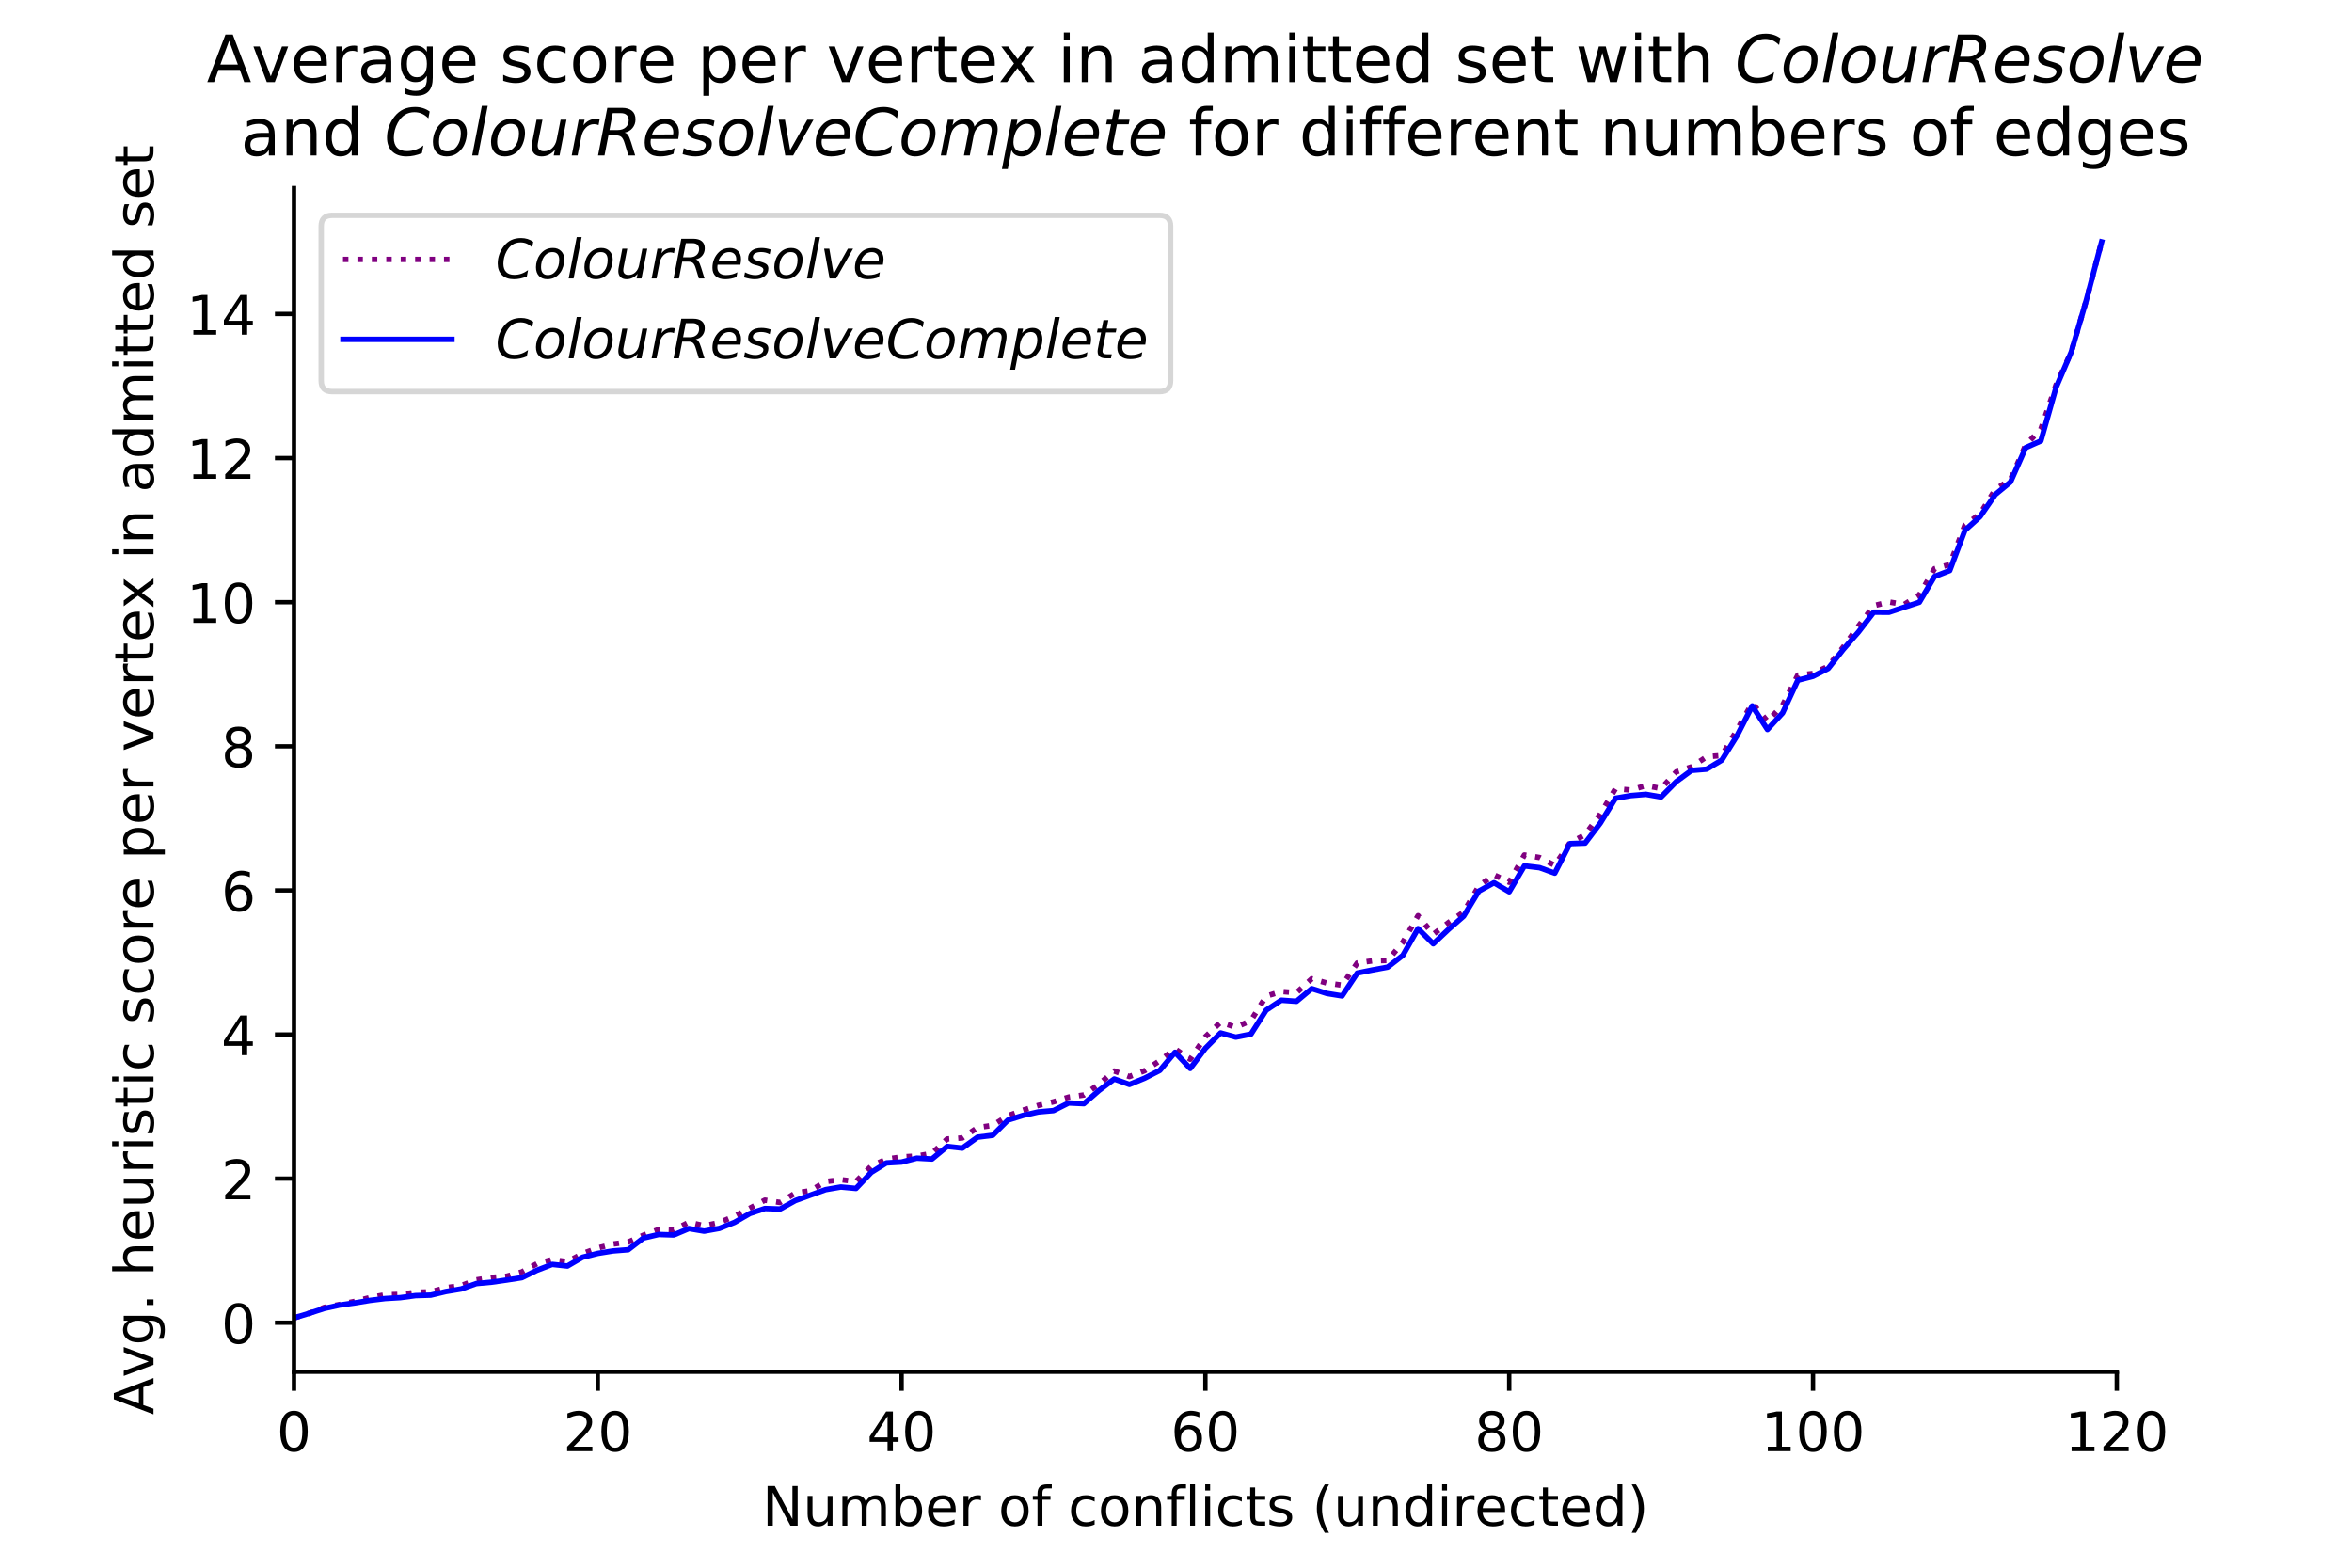<?xml version="1.0" encoding="utf-8" standalone="no"?>
<!DOCTYPE svg PUBLIC "-//W3C//DTD SVG 1.1//EN"
  "http://www.w3.org/Graphics/SVG/1.1/DTD/svg11.dtd">
<!-- Created with matplotlib (https://matplotlib.org/) -->
<svg height="288pt" version="1.1" viewBox="0 0 432 288" width="432pt" xmlns="http://www.w3.org/2000/svg" xmlns:xlink="http://www.w3.org/1999/xlink">
 <defs>
  <style type="text/css">
*{stroke-linecap:butt;stroke-linejoin:round;}
  </style>
 </defs>
 <g id="figure_1">
  <g id="patch_1">
   <path d="M 0 288 
L 432 288 
L 432 0 
L 0 0 
z
" style="fill:#ffffff;"/>
  </g>
  <g id="axes_1">
   <g id="patch_2">
    <path d="M 54 252 
L 388.8 252 
L 388.8 34.56 
L 54 34.56 
z
" style="fill:#ffffff;"/>
   </g>
   <g id="matplotlib.axis_1">
    <g id="xtick_1">
     <g id="line2d_1">
      <defs>
       <path d="M 0 0 
L 0 3.5 
" id="ma4f8420bc0" style="stroke:#000000;stroke-width:0.8;"/>
      </defs>
      <g>
       <use style="stroke:#000000;stroke-width:0.8;" x="54" xlink:href="#ma4f8420bc0" y="252"/>
      </g>
     </g>
     <g id="text_1">
      <!-- 0 -->
      <defs>
       <path d="M 31.781 66.406 
Q 24.172 66.406 20.328 58.906 
Q 16.5 51.422 16.5 36.375 
Q 16.5 21.391 20.328 13.891 
Q 24.172 6.391 31.781 6.391 
Q 39.453 6.391 43.281 13.891 
Q 47.125 21.391 47.125 36.375 
Q 47.125 51.422 43.281 58.906 
Q 39.453 66.406 31.781 66.406 
z
M 31.781 74.219 
Q 44.047 74.219 50.516 64.516 
Q 56.984 54.828 56.984 36.375 
Q 56.984 17.969 50.516 8.266 
Q 44.047 -1.422 31.781 -1.422 
Q 19.531 -1.422 13.062 8.266 
Q 6.594 17.969 6.594 36.375 
Q 6.594 54.828 13.062 64.516 
Q 19.531 74.219 31.781 74.219 
z
" id="DejaVuSans-48"/>
      </defs>
      <g transform="translate(50.819 266.598)scale(0.1 -0.1)">
       <use xlink:href="#DejaVuSans-48"/>
      </g>
     </g>
    </g>
    <g id="xtick_2">
     <g id="line2d_2">
      <g>
       <use style="stroke:#000000;stroke-width:0.8;" x="109.8" xlink:href="#ma4f8420bc0" y="252"/>
      </g>
     </g>
     <g id="text_2">
      <!-- 20 -->
      <defs>
       <path d="M 19.188 8.297 
L 53.609 8.297 
L 53.609 0 
L 7.328 0 
L 7.328 8.297 
Q 12.938 14.109 22.625 23.891 
Q 32.328 33.688 34.812 36.531 
Q 39.547 41.844 41.422 45.531 
Q 43.312 49.219 43.312 52.781 
Q 43.312 58.594 39.234 62.25 
Q 35.156 65.922 28.609 65.922 
Q 23.969 65.922 18.812 64.312 
Q 13.672 62.703 7.812 59.422 
L 7.812 69.391 
Q 13.766 71.781 18.938 73 
Q 24.125 74.219 28.422 74.219 
Q 39.75 74.219 46.484 68.547 
Q 53.219 62.891 53.219 53.422 
Q 53.219 48.922 51.531 44.891 
Q 49.859 40.875 45.406 35.406 
Q 44.188 33.984 37.641 27.219 
Q 31.109 20.453 19.188 8.297 
z
" id="DejaVuSans-50"/>
      </defs>
      <g transform="translate(103.438 266.598)scale(0.1 -0.1)">
       <use xlink:href="#DejaVuSans-50"/>
       <use x="63.623" xlink:href="#DejaVuSans-48"/>
      </g>
     </g>
    </g>
    <g id="xtick_3">
     <g id="line2d_3">
      <g>
       <use style="stroke:#000000;stroke-width:0.8;" x="165.6" xlink:href="#ma4f8420bc0" y="252"/>
      </g>
     </g>
     <g id="text_3">
      <!-- 40 -->
      <defs>
       <path d="M 37.797 64.312 
L 12.891 25.391 
L 37.797 25.391 
z
M 35.203 72.906 
L 47.609 72.906 
L 47.609 25.391 
L 58.016 25.391 
L 58.016 17.188 
L 47.609 17.188 
L 47.609 0 
L 37.797 0 
L 37.797 17.188 
L 4.891 17.188 
L 4.891 26.703 
z
" id="DejaVuSans-52"/>
      </defs>
      <g transform="translate(159.238 266.598)scale(0.1 -0.1)">
       <use xlink:href="#DejaVuSans-52"/>
       <use x="63.623" xlink:href="#DejaVuSans-48"/>
      </g>
     </g>
    </g>
    <g id="xtick_4">
     <g id="line2d_4">
      <g>
       <use style="stroke:#000000;stroke-width:0.8;" x="221.4" xlink:href="#ma4f8420bc0" y="252"/>
      </g>
     </g>
     <g id="text_4">
      <!-- 60 -->
      <defs>
       <path d="M 33.016 40.375 
Q 26.375 40.375 22.484 35.828 
Q 18.609 31.297 18.609 23.391 
Q 18.609 15.531 22.484 10.953 
Q 26.375 6.391 33.016 6.391 
Q 39.656 6.391 43.531 10.953 
Q 47.406 15.531 47.406 23.391 
Q 47.406 31.297 43.531 35.828 
Q 39.656 40.375 33.016 40.375 
z
M 52.594 71.297 
L 52.594 62.312 
Q 48.875 64.062 45.094 64.984 
Q 41.312 65.922 37.594 65.922 
Q 27.828 65.922 22.672 59.328 
Q 17.531 52.734 16.797 39.406 
Q 19.672 43.656 24.016 45.922 
Q 28.375 48.188 33.594 48.188 
Q 44.578 48.188 50.953 41.516 
Q 57.328 34.859 57.328 23.391 
Q 57.328 12.156 50.688 5.359 
Q 44.047 -1.422 33.016 -1.422 
Q 20.359 -1.422 13.672 8.266 
Q 6.984 17.969 6.984 36.375 
Q 6.984 53.656 15.188 63.938 
Q 23.391 74.219 37.203 74.219 
Q 40.922 74.219 44.703 73.484 
Q 48.484 72.75 52.594 71.297 
z
" id="DejaVuSans-54"/>
      </defs>
      <g transform="translate(215.037 266.598)scale(0.1 -0.1)">
       <use xlink:href="#DejaVuSans-54"/>
       <use x="63.623" xlink:href="#DejaVuSans-48"/>
      </g>
     </g>
    </g>
    <g id="xtick_5">
     <g id="line2d_5">
      <g>
       <use style="stroke:#000000;stroke-width:0.8;" x="277.2" xlink:href="#ma4f8420bc0" y="252"/>
      </g>
     </g>
     <g id="text_5">
      <!-- 80 -->
      <defs>
       <path d="M 31.781 34.625 
Q 24.75 34.625 20.719 30.859 
Q 16.703 27.094 16.703 20.516 
Q 16.703 13.922 20.719 10.156 
Q 24.75 6.391 31.781 6.391 
Q 38.812 6.391 42.859 10.172 
Q 46.922 13.969 46.922 20.516 
Q 46.922 27.094 42.891 30.859 
Q 38.875 34.625 31.781 34.625 
z
M 21.922 38.812 
Q 15.578 40.375 12.031 44.719 
Q 8.5 49.078 8.5 55.328 
Q 8.5 64.062 14.719 69.141 
Q 20.953 74.219 31.781 74.219 
Q 42.672 74.219 48.875 69.141 
Q 55.078 64.062 55.078 55.328 
Q 55.078 49.078 51.531 44.719 
Q 48 40.375 41.703 38.812 
Q 48.828 37.156 52.797 32.312 
Q 56.781 27.484 56.781 20.516 
Q 56.781 9.906 50.312 4.234 
Q 43.844 -1.422 31.781 -1.422 
Q 19.734 -1.422 13.25 4.234 
Q 6.781 9.906 6.781 20.516 
Q 6.781 27.484 10.781 32.312 
Q 14.797 37.156 21.922 38.812 
z
M 18.312 54.391 
Q 18.312 48.734 21.844 45.562 
Q 25.391 42.391 31.781 42.391 
Q 38.141 42.391 41.719 45.562 
Q 45.312 48.734 45.312 54.391 
Q 45.312 60.062 41.719 63.234 
Q 38.141 66.406 31.781 66.406 
Q 25.391 66.406 21.844 63.234 
Q 18.312 60.062 18.312 54.391 
z
" id="DejaVuSans-56"/>
      </defs>
      <g transform="translate(270.837 266.598)scale(0.1 -0.1)">
       <use xlink:href="#DejaVuSans-56"/>
       <use x="63.623" xlink:href="#DejaVuSans-48"/>
      </g>
     </g>
    </g>
    <g id="xtick_6">
     <g id="line2d_6">
      <g>
       <use style="stroke:#000000;stroke-width:0.8;" x="333" xlink:href="#ma4f8420bc0" y="252"/>
      </g>
     </g>
     <g id="text_6">
      <!-- 100 -->
      <defs>
       <path d="M 12.406 8.297 
L 28.516 8.297 
L 28.516 63.922 
L 10.984 60.406 
L 10.984 69.391 
L 28.422 72.906 
L 38.281 72.906 
L 38.281 8.297 
L 54.391 8.297 
L 54.391 0 
L 12.406 0 
z
" id="DejaVuSans-49"/>
      </defs>
      <g transform="translate(323.456 266.598)scale(0.1 -0.1)">
       <use xlink:href="#DejaVuSans-49"/>
       <use x="63.623" xlink:href="#DejaVuSans-48"/>
       <use x="127.246" xlink:href="#DejaVuSans-48"/>
      </g>
     </g>
    </g>
    <g id="xtick_7">
     <g id="line2d_7">
      <g>
       <use style="stroke:#000000;stroke-width:0.8;" x="388.8" xlink:href="#ma4f8420bc0" y="252"/>
      </g>
     </g>
     <g id="text_7">
      <!-- 120 -->
      <g transform="translate(379.256 266.598)scale(0.1 -0.1)">
       <use xlink:href="#DejaVuSans-49"/>
       <use x="63.623" xlink:href="#DejaVuSans-50"/>
       <use x="127.246" xlink:href="#DejaVuSans-48"/>
      </g>
     </g>
    </g>
    <g id="text_8">
     <!-- Number of conflicts (undirected) -->
     <defs>
      <path d="M 9.812 72.906 
L 23.094 72.906 
L 55.422 11.922 
L 55.422 72.906 
L 64.984 72.906 
L 64.984 0 
L 51.703 0 
L 19.391 60.984 
L 19.391 0 
L 9.812 0 
z
" id="DejaVuSans-78"/>
      <path d="M 8.5 21.578 
L 8.5 54.688 
L 17.484 54.688 
L 17.484 21.922 
Q 17.484 14.156 20.5 10.266 
Q 23.531 6.391 29.594 6.391 
Q 36.859 6.391 41.078 11.031 
Q 45.312 15.672 45.312 23.688 
L 45.312 54.688 
L 54.297 54.688 
L 54.297 0 
L 45.312 0 
L 45.312 8.406 
Q 42.047 3.422 37.719 1 
Q 33.406 -1.422 27.688 -1.422 
Q 18.266 -1.422 13.375 4.438 
Q 8.5 10.297 8.5 21.578 
z
M 31.109 56 
z
" id="DejaVuSans-117"/>
      <path d="M 52 44.188 
Q 55.375 50.25 60.062 53.125 
Q 64.75 56 71.094 56 
Q 79.641 56 84.281 50.016 
Q 88.922 44.047 88.922 33.016 
L 88.922 0 
L 79.891 0 
L 79.891 32.719 
Q 79.891 40.578 77.094 44.375 
Q 74.312 48.188 68.609 48.188 
Q 61.625 48.188 57.562 43.547 
Q 53.516 38.922 53.516 30.906 
L 53.516 0 
L 44.484 0 
L 44.484 32.719 
Q 44.484 40.625 41.703 44.406 
Q 38.922 48.188 33.109 48.188 
Q 26.219 48.188 22.156 43.531 
Q 18.109 38.875 18.109 30.906 
L 18.109 0 
L 9.078 0 
L 9.078 54.688 
L 18.109 54.688 
L 18.109 46.188 
Q 21.188 51.219 25.484 53.609 
Q 29.781 56 35.688 56 
Q 41.656 56 45.828 52.969 
Q 50 49.953 52 44.188 
z
" id="DejaVuSans-109"/>
      <path d="M 48.688 27.297 
Q 48.688 37.203 44.609 42.844 
Q 40.531 48.484 33.406 48.484 
Q 26.266 48.484 22.188 42.844 
Q 18.109 37.203 18.109 27.297 
Q 18.109 17.391 22.188 11.75 
Q 26.266 6.109 33.406 6.109 
Q 40.531 6.109 44.609 11.75 
Q 48.688 17.391 48.688 27.297 
z
M 18.109 46.391 
Q 20.953 51.266 25.266 53.625 
Q 29.594 56 35.594 56 
Q 45.562 56 51.781 48.094 
Q 58.016 40.188 58.016 27.297 
Q 58.016 14.406 51.781 6.484 
Q 45.562 -1.422 35.594 -1.422 
Q 29.594 -1.422 25.266 0.953 
Q 20.953 3.328 18.109 8.203 
L 18.109 0 
L 9.078 0 
L 9.078 75.984 
L 18.109 75.984 
z
" id="DejaVuSans-98"/>
      <path d="M 56.203 29.594 
L 56.203 25.203 
L 14.891 25.203 
Q 15.484 15.922 20.484 11.062 
Q 25.484 6.203 34.422 6.203 
Q 39.594 6.203 44.453 7.469 
Q 49.312 8.734 54.109 11.281 
L 54.109 2.781 
Q 49.266 0.734 44.188 -0.344 
Q 39.109 -1.422 33.891 -1.422 
Q 20.797 -1.422 13.156 6.188 
Q 5.516 13.812 5.516 26.812 
Q 5.516 40.234 12.766 48.109 
Q 20.016 56 32.328 56 
Q 43.359 56 49.781 48.891 
Q 56.203 41.797 56.203 29.594 
z
M 47.219 32.234 
Q 47.125 39.594 43.094 43.984 
Q 39.062 48.391 32.422 48.391 
Q 24.906 48.391 20.391 44.141 
Q 15.875 39.891 15.188 32.172 
z
" id="DejaVuSans-101"/>
      <path d="M 41.109 46.297 
Q 39.594 47.172 37.812 47.578 
Q 36.031 48 33.891 48 
Q 26.266 48 22.188 43.047 
Q 18.109 38.094 18.109 28.812 
L 18.109 0 
L 9.078 0 
L 9.078 54.688 
L 18.109 54.688 
L 18.109 46.188 
Q 20.953 51.172 25.484 53.578 
Q 30.031 56 36.531 56 
Q 37.453 56 38.578 55.875 
Q 39.703 55.766 41.062 55.516 
z
" id="DejaVuSans-114"/>
      <path id="DejaVuSans-32"/>
      <path d="M 30.609 48.391 
Q 23.391 48.391 19.188 42.75 
Q 14.984 37.109 14.984 27.297 
Q 14.984 17.484 19.156 11.844 
Q 23.344 6.203 30.609 6.203 
Q 37.797 6.203 41.984 11.859 
Q 46.188 17.531 46.188 27.297 
Q 46.188 37.016 41.984 42.703 
Q 37.797 48.391 30.609 48.391 
z
M 30.609 56 
Q 42.328 56 49.016 48.375 
Q 55.719 40.766 55.719 27.297 
Q 55.719 13.875 49.016 6.219 
Q 42.328 -1.422 30.609 -1.422 
Q 18.844 -1.422 12.172 6.219 
Q 5.516 13.875 5.516 27.297 
Q 5.516 40.766 12.172 48.375 
Q 18.844 56 30.609 56 
z
" id="DejaVuSans-111"/>
      <path d="M 37.109 75.984 
L 37.109 68.5 
L 28.516 68.5 
Q 23.688 68.5 21.797 66.547 
Q 19.922 64.594 19.922 59.516 
L 19.922 54.688 
L 34.719 54.688 
L 34.719 47.703 
L 19.922 47.703 
L 19.922 0 
L 10.891 0 
L 10.891 47.703 
L 2.297 47.703 
L 2.297 54.688 
L 10.891 54.688 
L 10.891 58.5 
Q 10.891 67.625 15.141 71.797 
Q 19.391 75.984 28.609 75.984 
z
" id="DejaVuSans-102"/>
      <path d="M 48.781 52.594 
L 48.781 44.188 
Q 44.969 46.297 41.141 47.344 
Q 37.312 48.391 33.406 48.391 
Q 24.656 48.391 19.812 42.844 
Q 14.984 37.312 14.984 27.297 
Q 14.984 17.281 19.812 11.734 
Q 24.656 6.203 33.406 6.203 
Q 37.312 6.203 41.141 7.25 
Q 44.969 8.297 48.781 10.406 
L 48.781 2.094 
Q 45.016 0.344 40.984 -0.531 
Q 36.969 -1.422 32.422 -1.422 
Q 20.062 -1.422 12.781 6.344 
Q 5.516 14.109 5.516 27.297 
Q 5.516 40.672 12.859 48.328 
Q 20.219 56 33.016 56 
Q 37.156 56 41.109 55.141 
Q 45.062 54.297 48.781 52.594 
z
" id="DejaVuSans-99"/>
      <path d="M 54.891 33.016 
L 54.891 0 
L 45.906 0 
L 45.906 32.719 
Q 45.906 40.484 42.875 44.328 
Q 39.844 48.188 33.797 48.188 
Q 26.516 48.188 22.312 43.547 
Q 18.109 38.922 18.109 30.906 
L 18.109 0 
L 9.078 0 
L 9.078 54.688 
L 18.109 54.688 
L 18.109 46.188 
Q 21.344 51.125 25.703 53.562 
Q 30.078 56 35.797 56 
Q 45.219 56 50.047 50.172 
Q 54.891 44.344 54.891 33.016 
z
" id="DejaVuSans-110"/>
      <path d="M 9.422 75.984 
L 18.406 75.984 
L 18.406 0 
L 9.422 0 
z
" id="DejaVuSans-108"/>
      <path d="M 9.422 54.688 
L 18.406 54.688 
L 18.406 0 
L 9.422 0 
z
M 9.422 75.984 
L 18.406 75.984 
L 18.406 64.594 
L 9.422 64.594 
z
" id="DejaVuSans-105"/>
      <path d="M 18.312 70.219 
L 18.312 54.688 
L 36.812 54.688 
L 36.812 47.703 
L 18.312 47.703 
L 18.312 18.016 
Q 18.312 11.328 20.141 9.422 
Q 21.969 7.516 27.594 7.516 
L 36.812 7.516 
L 36.812 0 
L 27.594 0 
Q 17.188 0 13.234 3.875 
Q 9.281 7.766 9.281 18.016 
L 9.281 47.703 
L 2.688 47.703 
L 2.688 54.688 
L 9.281 54.688 
L 9.281 70.219 
z
" id="DejaVuSans-116"/>
      <path d="M 44.281 53.078 
L 44.281 44.578 
Q 40.484 46.531 36.375 47.5 
Q 32.281 48.484 27.875 48.484 
Q 21.188 48.484 17.844 46.438 
Q 14.5 44.391 14.5 40.281 
Q 14.5 37.156 16.891 35.375 
Q 19.281 33.594 26.516 31.984 
L 29.594 31.297 
Q 39.156 29.25 43.188 25.516 
Q 47.219 21.781 47.219 15.094 
Q 47.219 7.469 41.188 3.016 
Q 35.156 -1.422 24.609 -1.422 
Q 20.219 -1.422 15.453 -0.562 
Q 10.688 0.297 5.422 2 
L 5.422 11.281 
Q 10.406 8.688 15.234 7.391 
Q 20.062 6.109 24.812 6.109 
Q 31.156 6.109 34.562 8.281 
Q 37.984 10.453 37.984 14.406 
Q 37.984 18.062 35.516 20.016 
Q 33.062 21.969 24.703 23.781 
L 21.578 24.516 
Q 13.234 26.266 9.516 29.906 
Q 5.812 33.547 5.812 39.891 
Q 5.812 47.609 11.281 51.797 
Q 16.75 56 26.812 56 
Q 31.781 56 36.172 55.266 
Q 40.578 54.547 44.281 53.078 
z
" id="DejaVuSans-115"/>
      <path d="M 31 75.875 
Q 24.469 64.656 21.281 53.656 
Q 18.109 42.672 18.109 31.391 
Q 18.109 20.125 21.312 9.062 
Q 24.516 -2 31 -13.188 
L 23.188 -13.188 
Q 15.875 -1.703 12.234 9.375 
Q 8.594 20.453 8.594 31.391 
Q 8.594 42.281 12.203 53.312 
Q 15.828 64.359 23.188 75.875 
z
" id="DejaVuSans-40"/>
      <path d="M 45.406 46.391 
L 45.406 75.984 
L 54.391 75.984 
L 54.391 0 
L 45.406 0 
L 45.406 8.203 
Q 42.578 3.328 38.25 0.953 
Q 33.938 -1.422 27.875 -1.422 
Q 17.969 -1.422 11.734 6.484 
Q 5.516 14.406 5.516 27.297 
Q 5.516 40.188 11.734 48.094 
Q 17.969 56 27.875 56 
Q 33.938 56 38.25 53.625 
Q 42.578 51.266 45.406 46.391 
z
M 14.797 27.297 
Q 14.797 17.391 18.875 11.75 
Q 22.953 6.109 30.078 6.109 
Q 37.203 6.109 41.297 11.75 
Q 45.406 17.391 45.406 27.297 
Q 45.406 37.203 41.297 42.844 
Q 37.203 48.484 30.078 48.484 
Q 22.953 48.484 18.875 42.844 
Q 14.797 37.203 14.797 27.297 
z
" id="DejaVuSans-100"/>
      <path d="M 8.016 75.875 
L 15.828 75.875 
Q 23.141 64.359 26.781 53.312 
Q 30.422 42.281 30.422 31.391 
Q 30.422 20.453 26.781 9.375 
Q 23.141 -1.703 15.828 -13.188 
L 8.016 -13.188 
Q 14.5 -2 17.703 9.062 
Q 20.906 20.125 20.906 31.391 
Q 20.906 42.672 17.703 53.656 
Q 14.5 64.656 8.016 75.875 
z
" id="DejaVuSans-41"/>
     </defs>
     <g transform="translate(140.005 280.277)scale(0.1 -0.1)">
      <use xlink:href="#DejaVuSans-78"/>
      <use x="74.805" xlink:href="#DejaVuSans-117"/>
      <use x="138.184" xlink:href="#DejaVuSans-109"/>
      <use x="235.596" xlink:href="#DejaVuSans-98"/>
      <use x="299.072" xlink:href="#DejaVuSans-101"/>
      <use x="360.596" xlink:href="#DejaVuSans-114"/>
      <use x="401.709" xlink:href="#DejaVuSans-32"/>
      <use x="433.496" xlink:href="#DejaVuSans-111"/>
      <use x="494.678" xlink:href="#DejaVuSans-102"/>
      <use x="529.883" xlink:href="#DejaVuSans-32"/>
      <use x="561.67" xlink:href="#DejaVuSans-99"/>
      <use x="616.65" xlink:href="#DejaVuSans-111"/>
      <use x="677.832" xlink:href="#DejaVuSans-110"/>
      <use x="741.211" xlink:href="#DejaVuSans-102"/>
      <use x="776.416" xlink:href="#DejaVuSans-108"/>
      <use x="804.199" xlink:href="#DejaVuSans-105"/>
      <use x="831.982" xlink:href="#DejaVuSans-99"/>
      <use x="886.963" xlink:href="#DejaVuSans-116"/>
      <use x="926.172" xlink:href="#DejaVuSans-115"/>
      <use x="978.271" xlink:href="#DejaVuSans-32"/>
      <use x="1010.059" xlink:href="#DejaVuSans-40"/>
      <use x="1049.072" xlink:href="#DejaVuSans-117"/>
      <use x="1112.451" xlink:href="#DejaVuSans-110"/>
      <use x="1175.83" xlink:href="#DejaVuSans-100"/>
      <use x="1239.307" xlink:href="#DejaVuSans-105"/>
      <use x="1267.09" xlink:href="#DejaVuSans-114"/>
      <use x="1308.172" xlink:href="#DejaVuSans-101"/>
      <use x="1369.695" xlink:href="#DejaVuSans-99"/>
      <use x="1424.676" xlink:href="#DejaVuSans-116"/>
      <use x="1463.885" xlink:href="#DejaVuSans-101"/>
      <use x="1525.408" xlink:href="#DejaVuSans-100"/>
      <use x="1588.885" xlink:href="#DejaVuSans-41"/>
     </g>
    </g>
   </g>
   <g id="matplotlib.axis_2">
    <g id="ytick_1">
     <g id="line2d_8">
      <defs>
       <path d="M 0 0 
L -3.5 0 
" id="m4dc1f6b028" style="stroke:#000000;stroke-width:0.8;"/>
      </defs>
      <g>
       <use style="stroke:#000000;stroke-width:0.8;" x="54" xlink:href="#m4dc1f6b028" y="242.999"/>
      </g>
     </g>
     <g id="text_9">
      <!-- 0 -->
      <g transform="translate(40.638 246.798)scale(0.1 -0.1)">
       <use xlink:href="#DejaVuSans-48"/>
      </g>
     </g>
    </g>
    <g id="ytick_2">
     <g id="line2d_9">
      <g>
       <use style="stroke:#000000;stroke-width:0.8;" x="54" xlink:href="#m4dc1f6b028" y="216.525"/>
      </g>
     </g>
     <g id="text_10">
      <!-- 2 -->
      <g transform="translate(40.638 220.324)scale(0.1 -0.1)">
       <use xlink:href="#DejaVuSans-50"/>
      </g>
     </g>
    </g>
    <g id="ytick_3">
     <g id="line2d_10">
      <g>
       <use style="stroke:#000000;stroke-width:0.8;" x="54" xlink:href="#m4dc1f6b028" y="190.051"/>
      </g>
     </g>
     <g id="text_11">
      <!-- 4 -->
      <g transform="translate(40.638 193.85)scale(0.1 -0.1)">
       <use xlink:href="#DejaVuSans-52"/>
      </g>
     </g>
    </g>
    <g id="ytick_4">
     <g id="line2d_11">
      <g>
       <use style="stroke:#000000;stroke-width:0.8;" x="54" xlink:href="#m4dc1f6b028" y="163.577"/>
      </g>
     </g>
     <g id="text_12">
      <!-- 6 -->
      <g transform="translate(40.638 167.376)scale(0.1 -0.1)">
       <use xlink:href="#DejaVuSans-54"/>
      </g>
     </g>
    </g>
    <g id="ytick_5">
     <g id="line2d_12">
      <g>
       <use style="stroke:#000000;stroke-width:0.8;" x="54" xlink:href="#m4dc1f6b028" y="137.103"/>
      </g>
     </g>
     <g id="text_13">
      <!-- 8 -->
      <g transform="translate(40.638 140.902)scale(0.1 -0.1)">
       <use xlink:href="#DejaVuSans-56"/>
      </g>
     </g>
    </g>
    <g id="ytick_6">
     <g id="line2d_13">
      <g>
       <use style="stroke:#000000;stroke-width:0.8;" x="54" xlink:href="#m4dc1f6b028" y="110.629"/>
      </g>
     </g>
     <g id="text_14">
      <!-- 10 -->
      <g transform="translate(34.275 114.428)scale(0.1 -0.1)">
       <use xlink:href="#DejaVuSans-49"/>
       <use x="63.623" xlink:href="#DejaVuSans-48"/>
      </g>
     </g>
    </g>
    <g id="ytick_7">
     <g id="line2d_14">
      <g>
       <use style="stroke:#000000;stroke-width:0.8;" x="54" xlink:href="#m4dc1f6b028" y="84.155"/>
      </g>
     </g>
     <g id="text_15">
      <!-- 12 -->
      <g transform="translate(34.275 87.954)scale(0.1 -0.1)">
       <use xlink:href="#DejaVuSans-49"/>
       <use x="63.623" xlink:href="#DejaVuSans-50"/>
      </g>
     </g>
    </g>
    <g id="ytick_8">
     <g id="line2d_15">
      <g>
       <use style="stroke:#000000;stroke-width:0.8;" x="54" xlink:href="#m4dc1f6b028" y="57.681"/>
      </g>
     </g>
     <g id="text_16">
      <!-- 14 -->
      <g transform="translate(34.275 61.48)scale(0.1 -0.1)">
       <use xlink:href="#DejaVuSans-49"/>
       <use x="63.623" xlink:href="#DejaVuSans-52"/>
      </g>
     </g>
    </g>
    <g id="text_17">
     <!-- Avg. heuristic score per vertex in admitted set -->
     <defs>
      <path d="M 34.188 63.188 
L 20.797 26.906 
L 47.609 26.906 
z
M 28.609 72.906 
L 39.797 72.906 
L 67.578 0 
L 57.328 0 
L 50.688 18.703 
L 17.828 18.703 
L 11.188 0 
L 0.781 0 
z
" id="DejaVuSans-65"/>
      <path d="M 2.984 54.688 
L 12.5 54.688 
L 29.594 8.797 
L 46.688 54.688 
L 56.203 54.688 
L 35.688 0 
L 23.484 0 
z
" id="DejaVuSans-118"/>
      <path d="M 45.406 27.984 
Q 45.406 37.75 41.375 43.109 
Q 37.359 48.484 30.078 48.484 
Q 22.859 48.484 18.828 43.109 
Q 14.797 37.75 14.797 27.984 
Q 14.797 18.266 18.828 12.891 
Q 22.859 7.516 30.078 7.516 
Q 37.359 7.516 41.375 12.891 
Q 45.406 18.266 45.406 27.984 
z
M 54.391 6.781 
Q 54.391 -7.172 48.188 -13.984 
Q 42 -20.797 29.203 -20.797 
Q 24.469 -20.797 20.266 -20.094 
Q 16.062 -19.391 12.109 -17.922 
L 12.109 -9.188 
Q 16.062 -11.328 19.922 -12.344 
Q 23.781 -13.375 27.781 -13.375 
Q 36.625 -13.375 41.016 -8.766 
Q 45.406 -4.156 45.406 5.172 
L 45.406 9.625 
Q 42.625 4.781 38.281 2.391 
Q 33.938 0 27.875 0 
Q 17.828 0 11.672 7.656 
Q 5.516 15.328 5.516 27.984 
Q 5.516 40.672 11.672 48.328 
Q 17.828 56 27.875 56 
Q 33.938 56 38.281 53.609 
Q 42.625 51.219 45.406 46.391 
L 45.406 54.688 
L 54.391 54.688 
z
" id="DejaVuSans-103"/>
      <path d="M 10.688 12.406 
L 21 12.406 
L 21 0 
L 10.688 0 
z
" id="DejaVuSans-46"/>
      <path d="M 54.891 33.016 
L 54.891 0 
L 45.906 0 
L 45.906 32.719 
Q 45.906 40.484 42.875 44.328 
Q 39.844 48.188 33.797 48.188 
Q 26.516 48.188 22.312 43.547 
Q 18.109 38.922 18.109 30.906 
L 18.109 0 
L 9.078 0 
L 9.078 75.984 
L 18.109 75.984 
L 18.109 46.188 
Q 21.344 51.125 25.703 53.562 
Q 30.078 56 35.797 56 
Q 45.219 56 50.047 50.172 
Q 54.891 44.344 54.891 33.016 
z
" id="DejaVuSans-104"/>
      <path d="M 18.109 8.203 
L 18.109 -20.797 
L 9.078 -20.797 
L 9.078 54.688 
L 18.109 54.688 
L 18.109 46.391 
Q 20.953 51.266 25.266 53.625 
Q 29.594 56 35.594 56 
Q 45.562 56 51.781 48.094 
Q 58.016 40.188 58.016 27.297 
Q 58.016 14.406 51.781 6.484 
Q 45.562 -1.422 35.594 -1.422 
Q 29.594 -1.422 25.266 0.953 
Q 20.953 3.328 18.109 8.203 
z
M 48.688 27.297 
Q 48.688 37.203 44.609 42.844 
Q 40.531 48.484 33.406 48.484 
Q 26.266 48.484 22.188 42.844 
Q 18.109 37.203 18.109 27.297 
Q 18.109 17.391 22.188 11.75 
Q 26.266 6.109 33.406 6.109 
Q 40.531 6.109 44.609 11.75 
Q 48.688 17.391 48.688 27.297 
z
" id="DejaVuSans-112"/>
      <path d="M 54.891 54.688 
L 35.109 28.078 
L 55.906 0 
L 45.312 0 
L 29.391 21.484 
L 13.484 0 
L 2.875 0 
L 24.125 28.609 
L 4.688 54.688 
L 15.281 54.688 
L 29.781 35.203 
L 44.281 54.688 
z
" id="DejaVuSans-120"/>
      <path d="M 34.281 27.484 
Q 23.391 27.484 19.188 25 
Q 14.984 22.516 14.984 16.5 
Q 14.984 11.719 18.141 8.906 
Q 21.297 6.109 26.703 6.109 
Q 34.188 6.109 38.703 11.406 
Q 43.219 16.703 43.219 25.484 
L 43.219 27.484 
z
M 52.203 31.203 
L 52.203 0 
L 43.219 0 
L 43.219 8.297 
Q 40.141 3.328 35.547 0.953 
Q 30.953 -1.422 24.312 -1.422 
Q 15.922 -1.422 10.953 3.297 
Q 6 8.016 6 15.922 
Q 6 25.141 12.172 29.828 
Q 18.359 34.516 30.609 34.516 
L 43.219 34.516 
L 43.219 35.406 
Q 43.219 41.609 39.141 45 
Q 35.062 48.391 27.688 48.391 
Q 23 48.391 18.547 47.266 
Q 14.109 46.141 10.016 43.891 
L 10.016 52.203 
Q 14.938 54.109 19.578 55.047 
Q 24.219 56 28.609 56 
Q 40.484 56 46.344 49.844 
Q 52.203 43.703 52.203 31.203 
z
" id="DejaVuSans-97"/>
     </defs>
     <g transform="translate(28.195 259.909)rotate(-90)scale(0.1 -0.1)">
      <use xlink:href="#DejaVuSans-65"/>
      <use x="68.33" xlink:href="#DejaVuSans-118"/>
      <use x="127.51" xlink:href="#DejaVuSans-103"/>
      <use x="190.986" xlink:href="#DejaVuSans-46"/>
      <use x="222.773" xlink:href="#DejaVuSans-32"/>
      <use x="254.561" xlink:href="#DejaVuSans-104"/>
      <use x="317.939" xlink:href="#DejaVuSans-101"/>
      <use x="379.463" xlink:href="#DejaVuSans-117"/>
      <use x="442.842" xlink:href="#DejaVuSans-114"/>
      <use x="483.955" xlink:href="#DejaVuSans-105"/>
      <use x="511.738" xlink:href="#DejaVuSans-115"/>
      <use x="563.838" xlink:href="#DejaVuSans-116"/>
      <use x="603.047" xlink:href="#DejaVuSans-105"/>
      <use x="630.83" xlink:href="#DejaVuSans-99"/>
      <use x="685.811" xlink:href="#DejaVuSans-32"/>
      <use x="717.598" xlink:href="#DejaVuSans-115"/>
      <use x="769.697" xlink:href="#DejaVuSans-99"/>
      <use x="824.678" xlink:href="#DejaVuSans-111"/>
      <use x="885.859" xlink:href="#DejaVuSans-114"/>
      <use x="926.941" xlink:href="#DejaVuSans-101"/>
      <use x="988.465" xlink:href="#DejaVuSans-32"/>
      <use x="1020.252" xlink:href="#DejaVuSans-112"/>
      <use x="1083.729" xlink:href="#DejaVuSans-101"/>
      <use x="1145.252" xlink:href="#DejaVuSans-114"/>
      <use x="1186.365" xlink:href="#DejaVuSans-32"/>
      <use x="1218.152" xlink:href="#DejaVuSans-118"/>
      <use x="1277.332" xlink:href="#DejaVuSans-101"/>
      <use x="1338.855" xlink:href="#DejaVuSans-114"/>
      <use x="1379.969" xlink:href="#DejaVuSans-116"/>
      <use x="1419.178" xlink:href="#DejaVuSans-101"/>
      <use x="1480.686" xlink:href="#DejaVuSans-120"/>
      <use x="1539.865" xlink:href="#DejaVuSans-32"/>
      <use x="1571.652" xlink:href="#DejaVuSans-105"/>
      <use x="1599.436" xlink:href="#DejaVuSans-110"/>
      <use x="1662.814" xlink:href="#DejaVuSans-32"/>
      <use x="1694.602" xlink:href="#DejaVuSans-97"/>
      <use x="1755.881" xlink:href="#DejaVuSans-100"/>
      <use x="1819.357" xlink:href="#DejaVuSans-109"/>
      <use x="1916.77" xlink:href="#DejaVuSans-105"/>
      <use x="1944.553" xlink:href="#DejaVuSans-116"/>
      <use x="1983.762" xlink:href="#DejaVuSans-116"/>
      <use x="2022.971" xlink:href="#DejaVuSans-101"/>
      <use x="2084.494" xlink:href="#DejaVuSans-100"/>
      <use x="2147.971" xlink:href="#DejaVuSans-32"/>
      <use x="2179.758" xlink:href="#DejaVuSans-115"/>
      <use x="2231.857" xlink:href="#DejaVuSans-101"/>
      <use x="2293.381" xlink:href="#DejaVuSans-116"/>
     </g>
    </g>
   </g>
   <g id="line2d_16">
    <path clip-path="url(#p98a0c8882e)" d="M 54 242.116 
L 56.79 241.266 
L 59.58 240.178 
L 62.37 239.657 
L 65.16 239.079 
L 67.95 238.378 
L 70.74 237.866 
L 73.53 237.794 
L 76.32 237.403 
L 79.11 237.32 
L 81.9 236.569 
L 84.69 236.182 
L 87.48 235.131 
L 90.27 234.673 
L 93.06 234.455 
L 95.85 233.673 
L 98.64 232.149 
L 101.43 231.387 
L 104.22 231.794 
L 107.01 230.29 
L 109.8 229.272 
L 112.59 228.541 
L 115.38 228.182 
L 118.17 226.927 
L 120.96 225.876 
L 123.75 225.966 
L 126.54 224.537 
L 129.33 225.188 
L 132.12 224.603 
L 134.91 223.43 
L 137.7 221.977 
L 140.49 220.481 
L 143.28 220.907 
L 146.07 219.175 
L 148.86 218.751 
L 151.65 217.066 
L 154.44 216.724 
L 157.23 217.06 
L 160.02 214.229 
L 162.81 212.946 
L 165.6 212.539 
L 168.39 212.38 
L 171.18 211.894 
L 173.97 209.245 
L 176.76 209.053 
L 179.55 207.147 
L 182.34 206.749 
L 185.13 204.973 
L 187.92 203.953 
L 190.71 203.076 
L 193.5 202.412 
L 196.29 201.552 
L 199.08 201.164 
L 201.87 199.158 
L 204.66 196.759 
L 207.45 197.771 
L 210.24 196.706 
L 213.03 194.859 
L 215.82 192.695 
L 218.61 194.598 
L 221.4 190.462 
L 224.19 187.784 
L 226.98 188.725 
L 229.77 187.479 
L 232.56 183.004 
L 235.35 182.147 
L 238.14 182.365 
L 240.93 179.813 
L 243.72 180.597 
L 246.51 180.988 
L 249.3 176.906 
L 252.09 176.521 
L 254.88 176.444 
L 257.67 173.091 
L 260.46 168.217 
L 263.25 171.647 
L 266.04 169.494 
L 268.83 167.567 
L 271.62 162.774 
L 274.41 160.722 
L 277.2 162.082 
L 279.99 157.073 
L 282.78 157.536 
L 285.57 158.975 
L 288.36 154.823 
L 291.15 153.349 
L 293.94 149.537 
L 296.73 144.886 
L 299.52 145.138 
L 302.31 144.321 
L 305.1 144.855 
L 307.89 141.793 
L 310.68 140.88 
L 313.47 139.018 
L 316.26 138.797 
L 319.05 134.063 
L 321.84 129.161 
L 324.63 132.514 
L 327.42 129.54 
L 330.21 124.029 
L 333 123.725 
L 335.79 122.405 
L 338.58 118.844 
L 341.37 115.006 
L 344.16 111.268 
L 346.95 110.585 
L 349.74 111.052 
L 352.53 109.287 
L 355.32 104.478 
L 358.11 103.71 
L 360.9 96.474 
L 363.69 94.4 
L 366.48 89.908 
L 369.27 88.108 
L 372.06 81.737 
L 374.85 78.833 
L 377.64 70.706 
L 380.43 64.67 
L 383.22 55.086 
L 386.01 44.444 
" style="fill:none;stroke:#800080;stroke-dasharray:1,1.65;stroke-dashoffset:0;"/>
   </g>
   <g id="line2d_17">
    <path clip-path="url(#p98a0c8882e)" d="M 54 242.116 
L 56.79 241.266 
L 59.58 240.367 
L 62.37 239.755 
L 65.16 239.358 
L 67.95 238.897 
L 70.74 238.558 
L 73.53 238.391 
L 76.32 238.017 
L 79.11 237.933 
L 81.9 237.267 
L 84.69 236.802 
L 87.48 235.806 
L 90.27 235.55 
L 93.06 235.157 
L 95.85 234.722 
L 98.64 233.354 
L 101.43 232.283 
L 104.22 232.586 
L 107.01 230.966 
L 109.8 230.263 
L 112.59 229.812 
L 115.38 229.591 
L 118.17 227.443 
L 120.96 226.79 
L 123.75 226.878 
L 126.54 225.702 
L 129.33 226.178 
L 132.12 225.676 
L 134.91 224.565 
L 137.7 222.946 
L 140.49 222.015 
L 143.28 222.109 
L 146.07 220.564 
L 148.86 219.553 
L 151.65 218.551 
L 154.44 218.071 
L 157.23 218.331 
L 160.02 215.385 
L 162.81 213.642 
L 165.6 213.482 
L 168.39 212.768 
L 171.18 212.922 
L 173.97 210.612 
L 176.76 210.923 
L 179.55 208.916 
L 182.34 208.563 
L 185.13 205.773 
L 187.92 204.905 
L 190.71 204.274 
L 193.5 204.027 
L 196.29 202.627 
L 199.08 202.757 
L 201.87 200.324 
L 204.66 198.221 
L 207.45 199.226 
L 210.24 198.075 
L 213.03 196.646 
L 215.82 193.321 
L 218.61 196.287 
L 221.4 192.58 
L 224.19 189.766 
L 226.98 190.535 
L 229.77 189.978 
L 232.56 185.578 
L 235.35 183.748 
L 238.14 183.952 
L 240.93 181.626 
L 243.72 182.511 
L 246.51 182.963 
L 249.3 178.762 
L 252.09 178.195 
L 254.88 177.679 
L 257.67 175.509 
L 260.46 170.595 
L 263.25 173.385 
L 266.04 170.751 
L 268.83 168.313 
L 271.62 163.709 
L 274.41 162.174 
L 277.2 163.829 
L 279.99 159.072 
L 282.78 159.403 
L 285.57 160.409 
L 288.36 154.982 
L 291.15 154.884 
L 293.94 151.205 
L 296.73 146.651 
L 299.52 146.161 
L 302.31 145.927 
L 305.1 146.417 
L 307.89 143.584 
L 310.68 141.533 
L 313.47 141.303 
L 316.26 139.635 
L 319.05 135.148 
L 321.84 129.681 
L 324.63 134.014 
L 327.42 130.97 
L 330.21 124.964 
L 333 124.241 
L 335.79 122.811 
L 338.58 119.277 
L 341.37 116.082 
L 344.16 112.46 
L 346.95 112.482 
L 349.74 111.555 
L 352.53 110.638 
L 355.32 105.907 
L 358.11 104.822 
L 360.9 97.427 
L 363.69 94.903 
L 366.48 90.853 
L 369.27 88.558 
L 372.06 82.24 
L 374.85 81.004 
L 377.64 71.182 
L 380.43 64.67 
L 383.22 55.086 
L 386.01 44.444 
" style="fill:none;stroke:#0000ff;stroke-linecap:square;"/>
   </g>
   <g id="patch_3">
    <path d="M 54 252 
L 54 34.56 
" style="fill:none;stroke:#000000;stroke-linecap:square;stroke-linejoin:miter;stroke-width:0.8;"/>
   </g>
   <g id="patch_4">
    <path d="M 54 252 
L 388.8 252 
" style="fill:none;stroke:#000000;stroke-linecap:square;stroke-linejoin:miter;stroke-width:0.8;"/>
   </g>
   <g id="text_18">
    <!-- Average score per vertex in admitted set with $ColourResolve$ -->
    <defs>
     <path d="M 4.203 54.688 
L 13.188 54.688 
L 24.422 12.016 
L 35.594 54.688 
L 46.188 54.688 
L 57.422 12.016 
L 68.609 54.688 
L 77.594 54.688 
L 63.281 0 
L 52.688 0 
L 40.922 44.828 
L 29.109 0 
L 18.5 0 
z
" id="DejaVuSans-119"/>
     <path d="M 69.484 67.281 
L 67.484 56.891 
Q 62.797 61.625 57.547 63.922 
Q 52.297 66.219 46.188 66.219 
Q 37.844 66.219 31.516 62.203 
Q 25.203 58.203 20.609 50 
Q 17.672 44.734 16.125 38.844 
Q 14.594 32.953 14.594 27 
Q 14.594 17.047 19.75 11.812 
Q 24.906 6.594 34.719 6.594 
Q 41.5 6.594 47.75 8.766 
Q 54 10.938 59.906 15.281 
L 57.625 3.609 
Q 51.812 1.125 45.875 -0.141 
Q 39.938 -1.422 33.984 -1.422 
Q 19.969 -1.422 12.078 6.188 
Q 4.203 13.812 4.203 27.391 
Q 4.203 36.078 7.203 44.469 
Q 10.203 52.875 15.828 59.812 
Q 21.781 67.188 29.422 70.703 
Q 37.062 74.219 47.219 74.219 
Q 53.469 74.219 59.062 72.484 
Q 64.656 70.75 69.484 67.281 
z
" id="DejaVuSans-Oblique-67"/>
     <path d="M 25.391 -1.422 
Q 15.766 -1.422 10.172 4.516 
Q 4.594 10.453 4.594 20.703 
Q 4.594 26.656 6.516 32.828 
Q 8.453 39.016 11.531 43.219 
Q 16.359 49.75 22.312 52.875 
Q 28.266 56 35.797 56 
Q 45.125 56 50.859 50.188 
Q 56.594 44.391 56.594 35.016 
Q 56.594 28.516 54.688 22.062 
Q 52.781 15.625 49.703 11.375 
Q 44.922 4.828 38.969 1.703 
Q 33.016 -1.422 25.391 -1.422 
z
M 13.922 21 
Q 13.922 13.578 17.016 9.891 
Q 20.125 6.203 26.422 6.203 
Q 35.453 6.203 41.375 14.078 
Q 47.312 21.969 47.312 34.078 
Q 47.312 41.156 44.141 44.766 
Q 40.969 48.391 34.812 48.391 
Q 29.734 48.391 25.781 46.016 
Q 21.828 43.656 18.703 38.812 
Q 16.406 35.203 15.156 30.562 
Q 13.922 25.922 13.922 21 
z
" id="DejaVuSans-Oblique-111"/>
     <path d="M 18.312 75.984 
L 27.297 75.984 
L 12.5 0 
L 3.516 0 
z
" id="DejaVuSans-Oblique-108"/>
     <path d="M 6.688 21.688 
L 13.094 54.688 
L 22.125 54.688 
L 15.719 22.016 
Q 15.234 19.625 15.016 17.922 
Q 14.797 16.219 14.797 15.094 
Q 14.797 10.938 17.328 8.656 
Q 19.875 6.391 24.516 6.391 
Q 31.734 6.391 37 11.266 
Q 42.281 16.156 43.891 24.422 
L 49.906 54.688 
L 58.891 54.688 
L 48.297 0 
L 39.312 0 
L 41.109 8.594 
Q 37.312 3.812 32.062 1.188 
Q 26.812 -1.422 20.906 -1.422 
Q 13.719 -1.422 9.719 2.516 
Q 5.719 6.453 5.719 13.484 
Q 5.719 14.938 5.953 17.141 
Q 6.203 19.344 6.688 21.688 
z
" id="DejaVuSans-Oblique-117"/>
     <path d="M 44.578 46.391 
Q 43.219 47.125 41.453 47.516 
Q 39.703 47.906 37.703 47.906 
Q 30.516 47.906 25.141 42.453 
Q 19.781 37.016 18.016 27.875 
L 12.5 0 
L 3.516 0 
L 14.203 54.688 
L 23.188 54.688 
L 21.484 46.188 
Q 25.047 50.922 30 53.453 
Q 34.969 56 40.578 56 
Q 42.047 56 43.453 55.828 
Q 44.875 55.672 46.297 55.281 
z
" id="DejaVuSans-Oblique-114"/>
     <path d="M 25.203 64.797 
L 20.219 38.922 
L 32.906 38.922 
Q 40.375 38.922 44.984 43.047 
Q 49.609 47.172 49.609 53.812 
Q 49.609 59.125 46.5 61.953 
Q 43.406 64.797 37.594 64.797 
z
M 43.312 35.016 
Q 46.438 34.281 48.516 31.391 
Q 50.594 28.516 53.328 19.922 
L 59.516 0 
L 49.125 0 
L 43.406 18.703 
Q 41.219 25.922 38.328 28.359 
Q 35.453 30.812 29.5 30.812 
L 18.609 30.812 
L 12.594 0 
L 2.688 0 
L 16.891 72.906 
L 39.109 72.906 
Q 49.219 72.906 54.609 68.328 
Q 60.016 63.766 60.016 55.172 
Q 60.016 47.562 55.422 41.984 
Q 50.828 36.422 43.312 35.016 
z
" id="DejaVuSans-Oblique-82"/>
     <path d="M 48.094 32.234 
Q 48.25 33.016 48.312 33.844 
Q 48.391 34.672 48.391 35.5 
Q 48.391 41.453 44.891 44.922 
Q 41.406 48.391 35.406 48.391 
Q 28.719 48.391 23.578 44.156 
Q 18.453 39.938 15.828 32.172 
z
M 55.906 25.203 
L 14.109 25.203 
Q 13.812 23.344 13.719 22.266 
Q 13.625 21.188 13.625 20.406 
Q 13.625 13.625 17.797 9.906 
Q 21.969 6.203 29.594 6.203 
Q 35.453 6.203 40.672 7.516 
Q 45.906 8.844 50.391 11.375 
L 48.688 2.484 
Q 43.844 0.531 38.688 -0.438 
Q 33.547 -1.422 28.219 -1.422 
Q 16.844 -1.422 10.719 4.016 
Q 4.594 9.469 4.594 19.484 
Q 4.594 28.031 7.641 35.375 
Q 10.688 42.719 16.609 48.484 
Q 20.406 52.094 25.656 54.047 
Q 30.906 56 36.812 56 
Q 46.094 56 51.578 50.438 
Q 57.078 44.875 57.078 35.5 
Q 57.078 33.25 56.781 30.688 
Q 56.5 28.125 55.906 25.203 
z
" id="DejaVuSans-Oblique-101"/>
     <path d="M 50 53.078 
L 48.297 44.578 
Q 44.734 46.531 40.766 47.5 
Q 36.812 48.484 32.625 48.484 
Q 25.531 48.484 21.453 46.062 
Q 17.391 43.656 17.391 39.5 
Q 17.391 34.672 26.859 32.078 
Q 27.594 31.891 27.938 31.781 
L 30.812 30.906 
Q 39.797 28.422 42.797 25.688 
Q 45.797 22.953 45.797 18.219 
Q 45.797 9.516 38.891 4.047 
Q 31.984 -1.422 20.797 -1.422 
Q 16.453 -1.422 11.672 -0.578 
Q 6.891 0.25 1.125 2 
L 2.875 11.281 
Q 7.812 8.734 12.594 7.422 
Q 17.391 6.109 21.781 6.109 
Q 28.375 6.109 32.5 8.938 
Q 36.625 11.766 36.625 16.109 
Q 36.625 20.797 25.781 23.688 
L 24.859 23.922 
L 21.781 24.703 
Q 14.938 26.516 11.766 29.469 
Q 8.594 32.422 8.594 37.016 
Q 8.594 45.75 15.156 50.875 
Q 21.734 56 33.016 56 
Q 37.453 56 41.672 55.266 
Q 45.906 54.547 50 53.078 
z
" id="DejaVuSans-Oblique-115"/>
     <path d="M 7.172 54.688 
L 16.703 54.688 
L 24.703 8.203 
L 50.875 54.688 
L 60.406 54.688 
L 29.297 0 
L 17.188 0 
z
" id="DejaVuSans-Oblique-118"/>
    </defs>
    <g transform="translate(37.98 15.096)scale(0.12 -0.12)">
     <use transform="translate(0 0.016)" xlink:href="#DejaVuSans-65"/>
     <use transform="translate(68.408 0.016)" xlink:href="#DejaVuSans-118"/>
     <use transform="translate(127.588 0.016)" xlink:href="#DejaVuSans-101"/>
     <use transform="translate(189.111 0.016)" xlink:href="#DejaVuSans-114"/>
     <use transform="translate(230.225 0.016)" xlink:href="#DejaVuSans-97"/>
     <use transform="translate(291.504 0.016)" xlink:href="#DejaVuSans-103"/>
     <use transform="translate(354.98 0.016)" xlink:href="#DejaVuSans-101"/>
     <use transform="translate(416.504 0.016)" xlink:href="#DejaVuSans-32"/>
     <use transform="translate(448.291 0.016)" xlink:href="#DejaVuSans-115"/>
     <use transform="translate(500.391 0.016)" xlink:href="#DejaVuSans-99"/>
     <use transform="translate(555.371 0.016)" xlink:href="#DejaVuSans-111"/>
     <use transform="translate(616.553 0.016)" xlink:href="#DejaVuSans-114"/>
     <use transform="translate(657.666 0.016)" xlink:href="#DejaVuSans-101"/>
     <use transform="translate(719.189 0.016)" xlink:href="#DejaVuSans-32"/>
     <use transform="translate(750.977 0.016)" xlink:href="#DejaVuSans-112"/>
     <use transform="translate(814.453 0.016)" xlink:href="#DejaVuSans-101"/>
     <use transform="translate(875.977 0.016)" xlink:href="#DejaVuSans-114"/>
     <use transform="translate(917.09 0.016)" xlink:href="#DejaVuSans-32"/>
     <use transform="translate(948.877 0.016)" xlink:href="#DejaVuSans-118"/>
     <use transform="translate(1008.057 0.016)" xlink:href="#DejaVuSans-101"/>
     <use transform="translate(1069.58 0.016)" xlink:href="#DejaVuSans-114"/>
     <use transform="translate(1110.693 0.016)" xlink:href="#DejaVuSans-116"/>
     <use transform="translate(1149.902 0.016)" xlink:href="#DejaVuSans-101"/>
     <use transform="translate(1211.426 0.016)" xlink:href="#DejaVuSans-120"/>
     <use transform="translate(1270.605 0.016)" xlink:href="#DejaVuSans-32"/>
     <use transform="translate(1302.393 0.016)" xlink:href="#DejaVuSans-105"/>
     <use transform="translate(1330.176 0.016)" xlink:href="#DejaVuSans-110"/>
     <use transform="translate(1393.555 0.016)" xlink:href="#DejaVuSans-32"/>
     <use transform="translate(1425.342 0.016)" xlink:href="#DejaVuSans-97"/>
     <use transform="translate(1486.621 0.016)" xlink:href="#DejaVuSans-100"/>
     <use transform="translate(1550.098 0.016)" xlink:href="#DejaVuSans-109"/>
     <use transform="translate(1647.51 0.016)" xlink:href="#DejaVuSans-105"/>
     <use transform="translate(1675.293 0.016)" xlink:href="#DejaVuSans-116"/>
     <use transform="translate(1714.502 0.016)" xlink:href="#DejaVuSans-116"/>
     <use transform="translate(1753.711 0.016)" xlink:href="#DejaVuSans-101"/>
     <use transform="translate(1815.234 0.016)" xlink:href="#DejaVuSans-100"/>
     <use transform="translate(1878.711 0.016)" xlink:href="#DejaVuSans-32"/>
     <use transform="translate(1910.498 0.016)" xlink:href="#DejaVuSans-115"/>
     <use transform="translate(1962.598 0.016)" xlink:href="#DejaVuSans-101"/>
     <use transform="translate(2024.121 0.016)" xlink:href="#DejaVuSans-116"/>
     <use transform="translate(2063.33 0.016)" xlink:href="#DejaVuSans-32"/>
     <use transform="translate(2095.117 0.016)" xlink:href="#DejaVuSans-119"/>
     <use transform="translate(2176.904 0.016)" xlink:href="#DejaVuSans-105"/>
     <use transform="translate(2204.688 0.016)" xlink:href="#DejaVuSans-116"/>
     <use transform="translate(2243.896 0.016)" xlink:href="#DejaVuSans-104"/>
     <use transform="translate(2307.275 0.016)" xlink:href="#DejaVuSans-32"/>
     <use transform="translate(2339.062 0.016)" xlink:href="#DejaVuSans-Oblique-67"/>
     <use transform="translate(2408.887 0.016)" xlink:href="#DejaVuSans-Oblique-111"/>
     <use transform="translate(2470.068 0.016)" xlink:href="#DejaVuSans-Oblique-108"/>
     <use transform="translate(2497.852 0.016)" xlink:href="#DejaVuSans-Oblique-111"/>
     <use transform="translate(2559.033 0.016)" xlink:href="#DejaVuSans-Oblique-117"/>
     <use transform="translate(2622.412 0.016)" xlink:href="#DejaVuSans-Oblique-114"/>
     <use transform="translate(2663.525 0.016)" xlink:href="#DejaVuSans-Oblique-82"/>
     <use transform="translate(2733.008 0.016)" xlink:href="#DejaVuSans-Oblique-101"/>
     <use transform="translate(2794.531 0.016)" xlink:href="#DejaVuSans-Oblique-115"/>
     <use transform="translate(2846.631 0.016)" xlink:href="#DejaVuSans-Oblique-111"/>
     <use transform="translate(2907.812 0.016)" xlink:href="#DejaVuSans-Oblique-108"/>
     <use transform="translate(2935.596 0.016)" xlink:href="#DejaVuSans-Oblique-118"/>
     <use transform="translate(2994.775 0.016)" xlink:href="#DejaVuSans-Oblique-101"/>
    </g>
    <!--  and $ColourResolveComplete$ for different numbers of edges -->
    <defs>
     <path d="M 89.797 33.016 
L 83.406 0 
L 74.422 0 
L 80.719 32.719 
Q 81.109 34.812 81.297 36.328 
Q 81.5 37.844 81.5 38.922 
Q 81.5 43.312 79.047 45.75 
Q 76.609 48.188 72.219 48.188 
Q 65.672 48.188 60.547 43.281 
Q 55.422 38.375 53.906 30.516 
L 47.906 0 
L 38.922 0 
L 45.312 32.719 
Q 45.703 34.516 45.891 36.047 
Q 46.094 37.594 46.094 38.812 
Q 46.094 43.266 43.656 45.719 
Q 41.219 48.188 36.922 48.188 
Q 30.281 48.188 25.141 43.281 
Q 20.016 38.375 18.5 30.516 
L 12.5 0 
L 3.516 0 
L 14.203 54.688 
L 23.188 54.688 
L 21.484 46.188 
Q 25.141 50.984 30.047 53.484 
Q 34.969 56 40.578 56 
Q 46.531 56 50.359 52.875 
Q 54.203 49.75 54.984 44.188 
Q 59.078 49.953 64.469 52.969 
Q 69.875 56 75.875 56 
Q 82.906 56 86.734 51.953 
Q 90.578 47.906 90.578 40.484 
Q 90.578 38.875 90.375 36.938 
Q 90.188 35.016 89.797 33.016 
z
" id="DejaVuSans-Oblique-109"/>
     <path d="M 49.609 33.688 
Q 49.609 40.875 46.484 44.672 
Q 43.359 48.484 37.5 48.484 
Q 33.5 48.484 29.859 46.438 
Q 26.219 44.391 23.391 40.484 
Q 20.609 36.625 18.938 31.156 
Q 17.281 25.688 17.281 20.312 
Q 17.281 13.484 20.406 9.797 
Q 23.531 6.109 29.297 6.109 
Q 33.547 6.109 37.188 8.109 
Q 40.828 10.109 43.406 13.922 
Q 46.188 17.922 47.891 23.344 
Q 49.609 28.766 49.609 33.688 
z
M 21.781 46.391 
Q 25.391 51.125 30.297 53.562 
Q 35.203 56 41.219 56 
Q 49.609 56 54.25 50.5 
Q 58.891 45.016 58.891 35.109 
Q 58.891 27 56 19.656 
Q 53.125 12.312 47.703 6.5 
Q 44.094 2.641 39.547 0.609 
Q 35.016 -1.422 29.984 -1.422 
Q 24.172 -1.422 20.219 1 
Q 16.266 3.422 14.312 8.203 
L 8.688 -20.797 
L -0.297 -20.797 
L 14.406 54.688 
L 23.391 54.688 
z
" id="DejaVuSans-Oblique-112"/>
     <path d="M 42.281 54.688 
L 40.922 47.703 
L 23 47.703 
L 17.188 18.016 
Q 16.891 16.359 16.75 15.234 
Q 16.609 14.109 16.609 13.484 
Q 16.609 10.359 18.484 8.938 
Q 20.359 7.516 24.516 7.516 
L 33.594 7.516 
L 32.078 0 
L 23.484 0 
Q 15.484 0 11.547 3.125 
Q 7.625 6.25 7.625 12.594 
Q 7.625 13.719 7.766 15.062 
Q 7.906 16.406 8.203 18.016 
L 14.016 47.703 
L 6.391 47.703 
L 7.812 54.688 
L 15.281 54.688 
L 18.312 70.219 
L 27.297 70.219 
L 24.312 54.688 
z
" id="DejaVuSans-Oblique-116"/>
    </defs>
    <g transform="translate(40.38 28.56)scale(0.12 -0.12)">
     <use transform="translate(0 0.016)" xlink:href="#DejaVuSans-32"/>
     <use transform="translate(31.787 0.016)" xlink:href="#DejaVuSans-97"/>
     <use transform="translate(93.066 0.016)" xlink:href="#DejaVuSans-110"/>
     <use transform="translate(156.445 0.016)" xlink:href="#DejaVuSans-100"/>
     <use transform="translate(219.922 0.016)" xlink:href="#DejaVuSans-32"/>
     <use transform="translate(251.709 0.016)" xlink:href="#DejaVuSans-Oblique-67"/>
     <use transform="translate(321.533 0.016)" xlink:href="#DejaVuSans-Oblique-111"/>
     <use transform="translate(382.715 0.016)" xlink:href="#DejaVuSans-Oblique-108"/>
     <use transform="translate(410.498 0.016)" xlink:href="#DejaVuSans-Oblique-111"/>
     <use transform="translate(471.68 0.016)" xlink:href="#DejaVuSans-Oblique-117"/>
     <use transform="translate(535.059 0.016)" xlink:href="#DejaVuSans-Oblique-114"/>
     <use transform="translate(576.172 0.016)" xlink:href="#DejaVuSans-Oblique-82"/>
     <use transform="translate(645.654 0.016)" xlink:href="#DejaVuSans-Oblique-101"/>
     <use transform="translate(707.178 0.016)" xlink:href="#DejaVuSans-Oblique-115"/>
     <use transform="translate(759.277 0.016)" xlink:href="#DejaVuSans-Oblique-111"/>
     <use transform="translate(820.459 0.016)" xlink:href="#DejaVuSans-Oblique-108"/>
     <use transform="translate(848.242 0.016)" xlink:href="#DejaVuSans-Oblique-118"/>
     <use transform="translate(907.422 0.016)" xlink:href="#DejaVuSans-Oblique-101"/>
     <use transform="translate(968.945 0.016)" xlink:href="#DejaVuSans-Oblique-67"/>
     <use transform="translate(1038.77 0.016)" xlink:href="#DejaVuSans-Oblique-111"/>
     <use transform="translate(1099.951 0.016)" xlink:href="#DejaVuSans-Oblique-109"/>
     <use transform="translate(1197.363 0.016)" xlink:href="#DejaVuSans-Oblique-112"/>
     <use transform="translate(1260.84 0.016)" xlink:href="#DejaVuSans-Oblique-108"/>
     <use transform="translate(1288.623 0.016)" xlink:href="#DejaVuSans-Oblique-101"/>
     <use transform="translate(1350.146 0.016)" xlink:href="#DejaVuSans-Oblique-116"/>
     <use transform="translate(1389.355 0.016)" xlink:href="#DejaVuSans-Oblique-101"/>
     <use transform="translate(1450.879 0.016)" xlink:href="#DejaVuSans-32"/>
     <use transform="translate(1482.666 0.016)" xlink:href="#DejaVuSans-102"/>
     <use transform="translate(1517.871 0.016)" xlink:href="#DejaVuSans-111"/>
     <use transform="translate(1579.053 0.016)" xlink:href="#DejaVuSans-114"/>
     <use transform="translate(1620.166 0.016)" xlink:href="#DejaVuSans-32"/>
     <use transform="translate(1651.953 0.016)" xlink:href="#DejaVuSans-100"/>
     <use transform="translate(1715.43 0.016)" xlink:href="#DejaVuSans-105"/>
     <use transform="translate(1743.213 0.016)" xlink:href="#DejaVuSans-102"/>
     <use transform="translate(1778.418 0.016)" xlink:href="#DejaVuSans-102"/>
     <use transform="translate(1813.623 0.016)" xlink:href="#DejaVuSans-101"/>
     <use transform="translate(1875.146 0.016)" xlink:href="#DejaVuSans-114"/>
     <use transform="translate(1916.26 0.016)" xlink:href="#DejaVuSans-101"/>
     <use transform="translate(1977.783 0.016)" xlink:href="#DejaVuSans-110"/>
     <use transform="translate(2041.162 0.016)" xlink:href="#DejaVuSans-116"/>
     <use transform="translate(2080.371 0.016)" xlink:href="#DejaVuSans-32"/>
     <use transform="translate(2112.158 0.016)" xlink:href="#DejaVuSans-110"/>
     <use transform="translate(2175.537 0.016)" xlink:href="#DejaVuSans-117"/>
     <use transform="translate(2238.916 0.016)" xlink:href="#DejaVuSans-109"/>
     <use transform="translate(2336.328 0.016)" xlink:href="#DejaVuSans-98"/>
     <use transform="translate(2399.805 0.016)" xlink:href="#DejaVuSans-101"/>
     <use transform="translate(2461.328 0.016)" xlink:href="#DejaVuSans-114"/>
     <use transform="translate(2502.441 0.016)" xlink:href="#DejaVuSans-115"/>
     <use transform="translate(2554.541 0.016)" xlink:href="#DejaVuSans-32"/>
     <use transform="translate(2586.328 0.016)" xlink:href="#DejaVuSans-111"/>
     <use transform="translate(2647.51 0.016)" xlink:href="#DejaVuSans-102"/>
     <use transform="translate(2682.715 0.016)" xlink:href="#DejaVuSans-32"/>
     <use transform="translate(2714.502 0.016)" xlink:href="#DejaVuSans-101"/>
     <use transform="translate(2776.025 0.016)" xlink:href="#DejaVuSans-100"/>
     <use transform="translate(2839.502 0.016)" xlink:href="#DejaVuSans-103"/>
     <use transform="translate(2902.979 0.016)" xlink:href="#DejaVuSans-101"/>
     <use transform="translate(2964.502 0.016)" xlink:href="#DejaVuSans-115"/>
    </g>
   </g>
   <g id="legend_1">
    <g id="patch_5">
     <path d="M 61 71.938 
L 213 71.938 
Q 215 71.938 215 69.938 
L 215 41.56 
Q 215 39.56 213 39.56 
L 61 39.56 
Q 59 39.56 59 41.56 
L 59 69.938 
Q 59 71.938 61 71.938 
z
" style="fill:#ffffff;opacity:0.8;stroke:#cccccc;stroke-linejoin:miter;"/>
    </g>
    <g id="line2d_18">
     <path d="M 63 47.658 
L 83 47.658 
" style="fill:none;stroke:#800080;stroke-dasharray:1,1.65;stroke-dashoffset:0;"/>
    </g>
    <g id="line2d_19"/>
    <g id="text_19">
     <!-- $ColourResolve$ -->
     <g transform="translate(91 51.158)scale(0.1 -0.1)">
      <use transform="translate(0 0.016)" xlink:href="#DejaVuSans-Oblique-67"/>
      <use transform="translate(69.824 0.016)" xlink:href="#DejaVuSans-Oblique-111"/>
      <use transform="translate(131.006 0.016)" xlink:href="#DejaVuSans-Oblique-108"/>
      <use transform="translate(158.789 0.016)" xlink:href="#DejaVuSans-Oblique-111"/>
      <use transform="translate(219.971 0.016)" xlink:href="#DejaVuSans-Oblique-117"/>
      <use transform="translate(283.35 0.016)" xlink:href="#DejaVuSans-Oblique-114"/>
      <use transform="translate(324.463 0.016)" xlink:href="#DejaVuSans-Oblique-82"/>
      <use transform="translate(393.945 0.016)" xlink:href="#DejaVuSans-Oblique-101"/>
      <use transform="translate(455.469 0.016)" xlink:href="#DejaVuSans-Oblique-115"/>
      <use transform="translate(507.568 0.016)" xlink:href="#DejaVuSans-Oblique-111"/>
      <use transform="translate(568.75 0.016)" xlink:href="#DejaVuSans-Oblique-108"/>
      <use transform="translate(596.533 0.016)" xlink:href="#DejaVuSans-Oblique-118"/>
      <use transform="translate(655.713 0.016)" xlink:href="#DejaVuSans-Oblique-101"/>
     </g>
    </g>
    <g id="line2d_20">
     <path d="M 63 62.338 
L 83 62.338 
" style="fill:none;stroke:#0000ff;stroke-linecap:square;"/>
    </g>
    <g id="line2d_21"/>
    <g id="text_20">
     <!-- $ColourResolveComplete$ -->
     <g transform="translate(91 65.838)scale(0.1 -0.1)">
      <use transform="translate(0 0.016)" xlink:href="#DejaVuSans-Oblique-67"/>
      <use transform="translate(69.824 0.016)" xlink:href="#DejaVuSans-Oblique-111"/>
      <use transform="translate(131.006 0.016)" xlink:href="#DejaVuSans-Oblique-108"/>
      <use transform="translate(158.789 0.016)" xlink:href="#DejaVuSans-Oblique-111"/>
      <use transform="translate(219.971 0.016)" xlink:href="#DejaVuSans-Oblique-117"/>
      <use transform="translate(283.35 0.016)" xlink:href="#DejaVuSans-Oblique-114"/>
      <use transform="translate(324.463 0.016)" xlink:href="#DejaVuSans-Oblique-82"/>
      <use transform="translate(393.945 0.016)" xlink:href="#DejaVuSans-Oblique-101"/>
      <use transform="translate(455.469 0.016)" xlink:href="#DejaVuSans-Oblique-115"/>
      <use transform="translate(507.568 0.016)" xlink:href="#DejaVuSans-Oblique-111"/>
      <use transform="translate(568.75 0.016)" xlink:href="#DejaVuSans-Oblique-108"/>
      <use transform="translate(596.533 0.016)" xlink:href="#DejaVuSans-Oblique-118"/>
      <use transform="translate(655.713 0.016)" xlink:href="#DejaVuSans-Oblique-101"/>
      <use transform="translate(717.236 0.016)" xlink:href="#DejaVuSans-Oblique-67"/>
      <use transform="translate(787.061 0.016)" xlink:href="#DejaVuSans-Oblique-111"/>
      <use transform="translate(848.242 0.016)" xlink:href="#DejaVuSans-Oblique-109"/>
      <use transform="translate(945.654 0.016)" xlink:href="#DejaVuSans-Oblique-112"/>
      <use transform="translate(1009.131 0.016)" xlink:href="#DejaVuSans-Oblique-108"/>
      <use transform="translate(1036.914 0.016)" xlink:href="#DejaVuSans-Oblique-101"/>
      <use transform="translate(1098.438 0.016)" xlink:href="#DejaVuSans-Oblique-116"/>
      <use transform="translate(1137.646 0.016)" xlink:href="#DejaVuSans-Oblique-101"/>
     </g>
    </g>
   </g>
  </g>
 </g>
 <defs>
  <clipPath id="p98a0c8882e">
   <rect height="217.44" width="334.8" x="54" y="34.56"/>
  </clipPath>
 </defs>
</svg>
